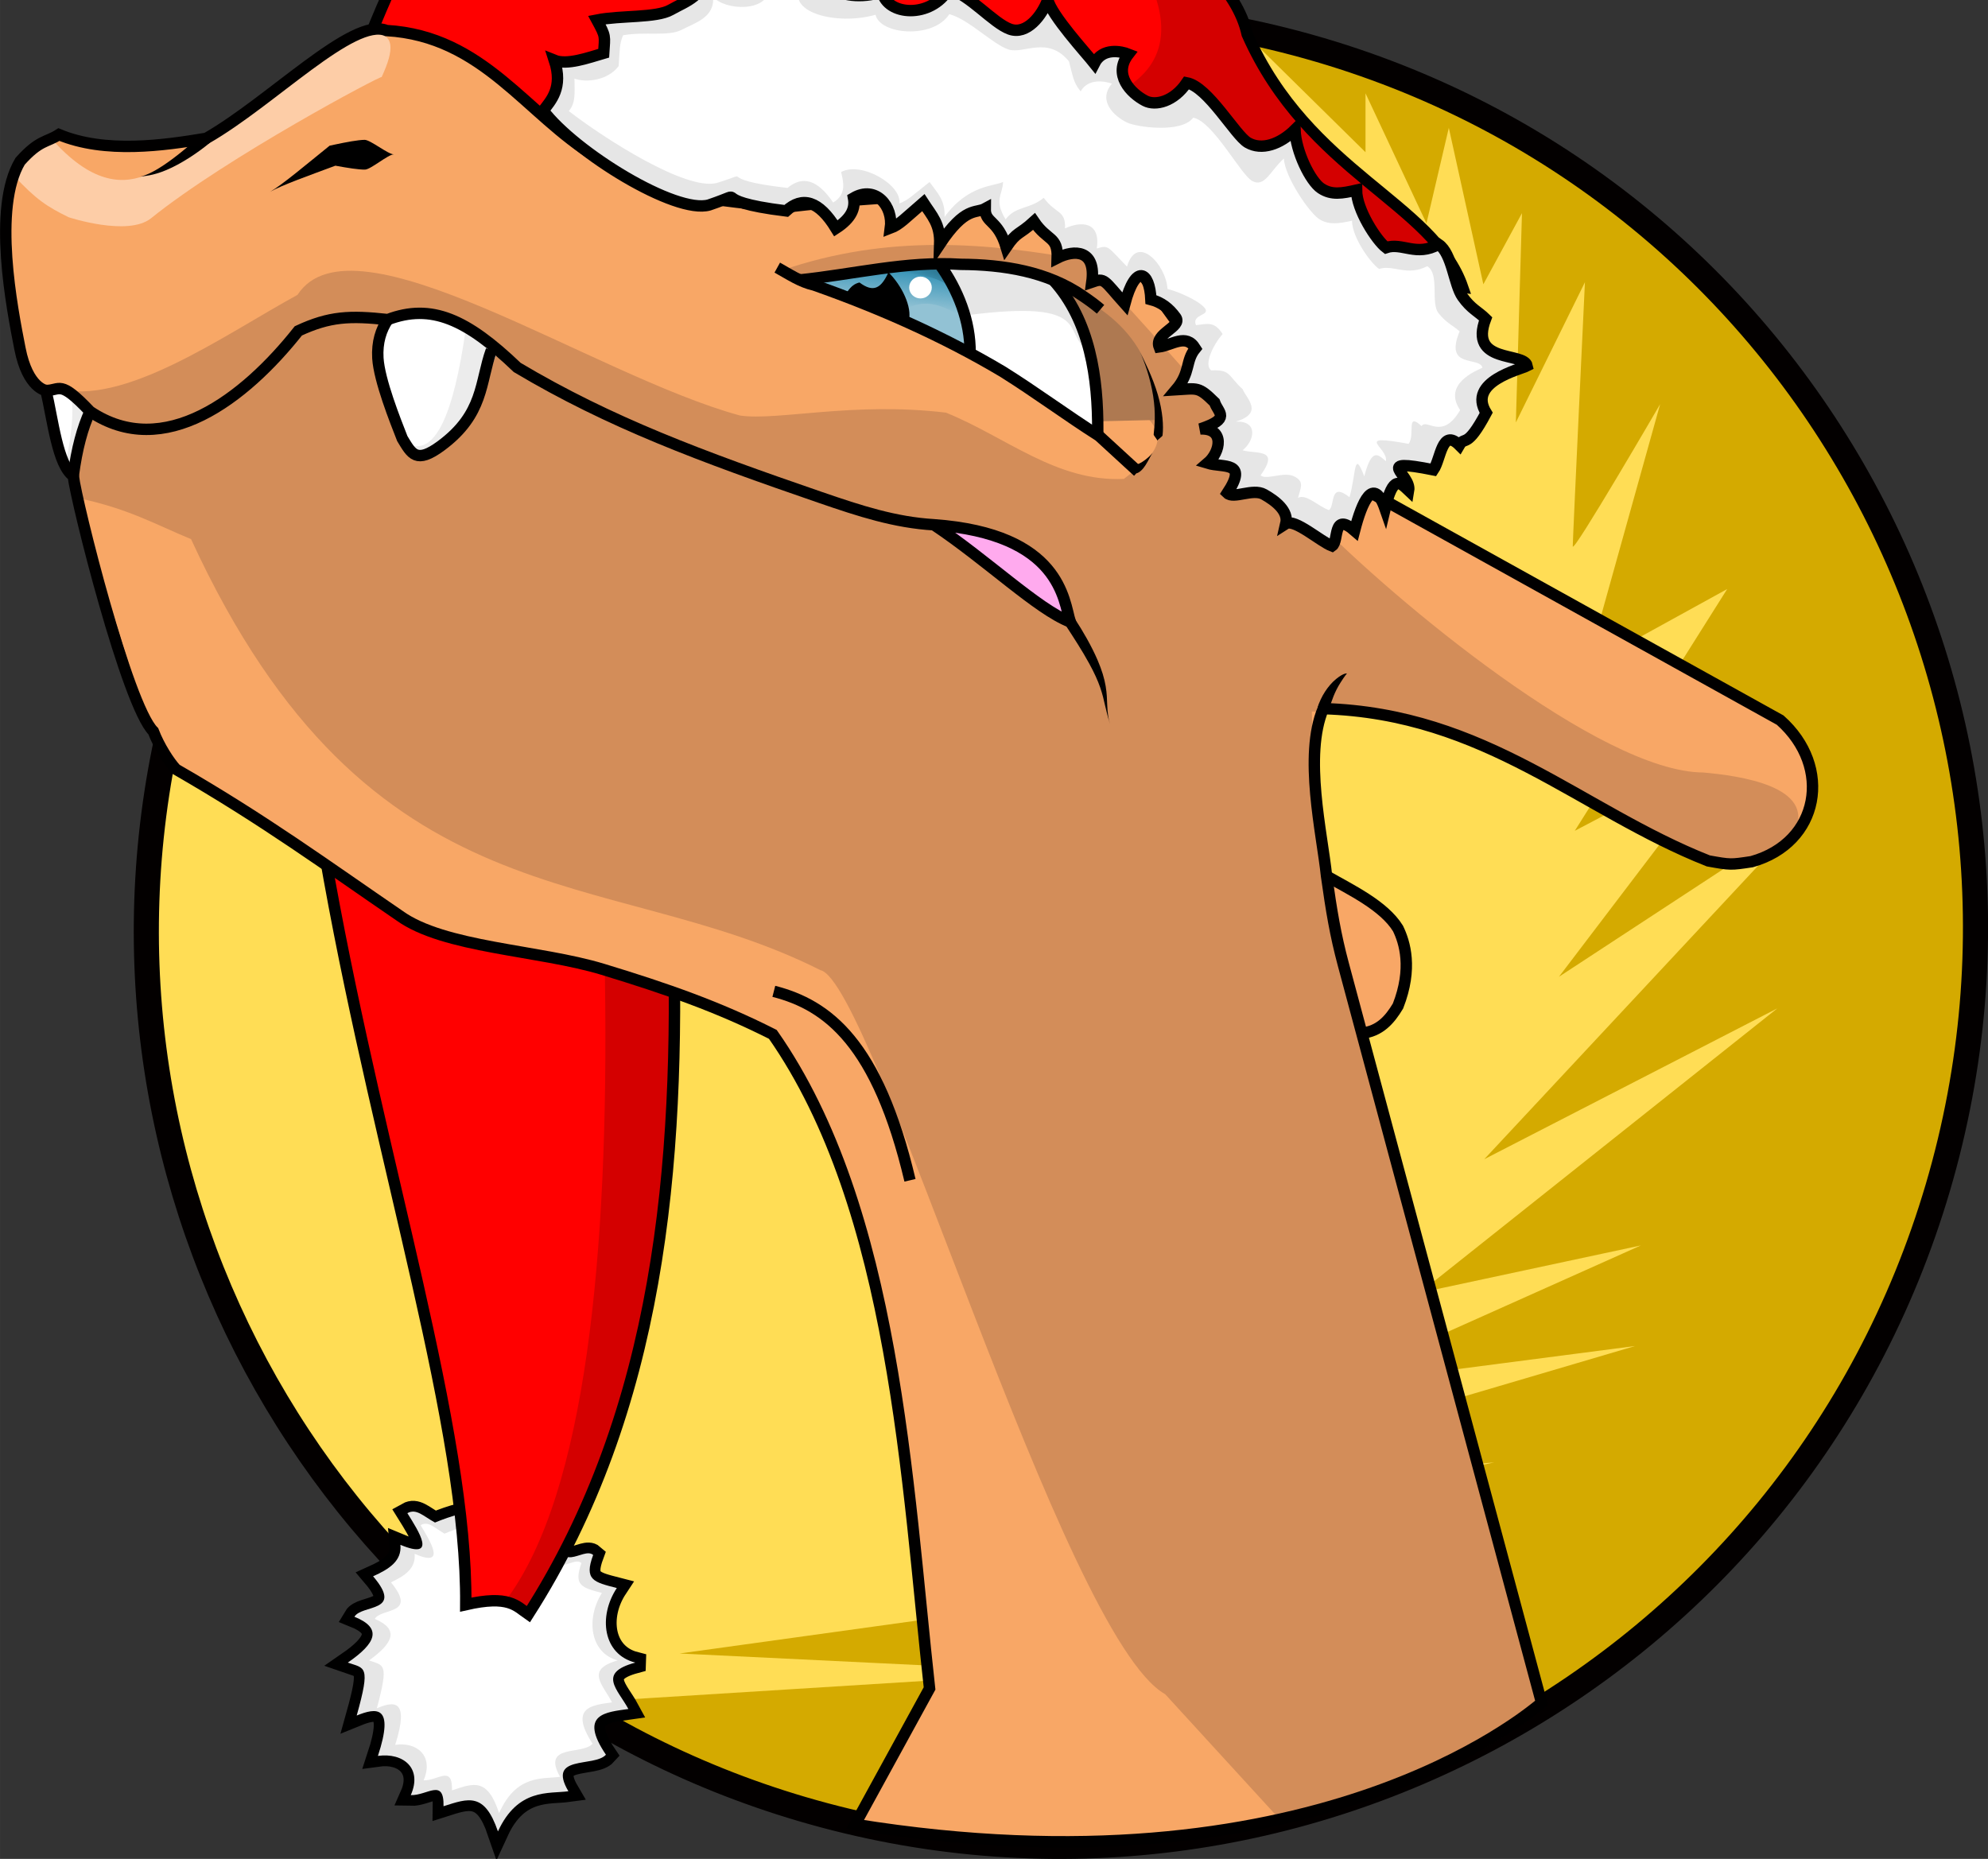 <svg xmlns="http://www.w3.org/2000/svg" xmlns:svg="http://www.w3.org/2000/svg" xmlns:xlink="http://www.w3.org/1999/xlink" id="svg8" width="174.709" height="163.38" version="1.1" viewBox="0 0 46.225 43.228"><rect x="0" y="0" width="46.225" height="43.228" fill="#333333" stroke="none"/><defs id="defs2"><linearGradient id="linearGradient881"><stop style="stop-color:#2c728c;stop-opacity:1" id="stop877" offset="0"/><stop style="stop-color:#2c728c;stop-opacity:0" id="stop879" offset="1"/></linearGradient><linearGradient id="linearGradient873"><stop style="stop-color:#3995b8;stop-opacity:1" id="stop869" offset="0"/><stop style="stop-color:#3995b8;stop-opacity:0" id="stop871" offset="1"/></linearGradient><linearGradient id="linearGradient875" x1="91.249" x2="91.154" y1="17.007" y2="17.867" gradientTransform="translate(-55.374,-0.945)" gradientUnits="userSpaceOnUse" xlink:href="#linearGradient873"/><linearGradient id="linearGradient883" x1="91.594" x2="91.348" y1="16.869" y2="17.308" gradientTransform="translate(-55.374,-0.945)" gradientUnits="userSpaceOnUse" xlink:href="#linearGradient881"/></defs><g id="layer2" transform="translate(-14.418,-9.726)" style="display:inline;opacity:1"><ellipse id="ellipse1010" cx="46.344" cy="19.029" rx="21.255" ry="21.322" transform="rotate(16.4)" style="opacity:1;fill:#fd5;fill-opacity:1;stroke:none;stroke-width:.584;stroke-miterlimit:4;stroke-dasharray:none;stroke-opacity:1"/><path style="fill:#d4aa00;fill-opacity:1;stroke:none;stroke-width:.265px;stroke-linecap:butt;stroke-linejoin:miter;stroke-opacity:1" id="path4729" d="m 27.465,49.342 11.709,-0.731 -8.954,-0.434 13.497,-1.871 -7.45,0.167 12.896,-2.74 -8.285,0.702 11.559,-3.408 -7.183,0.935 7.317,-3.274 -5.145,1.102 8.319,-6.615 -6.815,3.508 7.45,-7.985 -5.713,3.742 4.053,-5.331 -3.685,1.937 3.544,-5.622 -3.26,1.795 1.701,-6.095 c 0,0 -2.032,3.496 -2.032,3.307 0,-0.189 0.283,-6.142 0.283,-6.142 l -1.606,3.26 0.142,-4.866 -0.898,1.654 -0.803,-3.638 -0.52,2.221 -1.417,-3.024 v 1.37 l -3.01,-2.966 c 1.957,0.191 9.577,2.286 14.16,9.769 2.741,4.376 4.586,11.653 1.748,18.804 -1.009,4.097 -7.085,11.073 -13.654,12.946 -7.314,2.052 -13.613,0.498 -17.947,-2.478 z"/><path id="path927" d="m 18.243,27.166 c 0.123,-0.61 0.274,-1.219 0.453,-1.827 1.552,-5.272 4.955,-9.493 9.288,-12.159 m 0,0 c 4.951,-3.046 11.117,-4.062 17.123,-2.294 11.261,3.314 17.695,15.159 14.37,26.456 C 56.151,48.638 44.327,55.109 33.066,51.794 22.41,48.658 16.077,37.886 18.243,27.166" style="opacity:1;fill:none;fill-opacity:1;stroke:#030000;stroke-width:.584;stroke-miterlimit:4;stroke-dasharray:none;stroke-opacity:1"/><g id="g958" transform="translate(-1.134,8.599)"><path id="path1654" d="m 30.321,39.791 c -0.888,0.24 -0.404,0.622 -0.158,1.078 -0.516,0.074 -1.167,0.11 -0.522,1.063 -0.271,0.301 -1.377,-0.008 -0.873,0.85 -0.45,0.062 -1.172,-0.078 -1.638,0.934 -0.313,-0.915 -0.683,-0.772 -1.265,-0.586 0.013,-0.664 -0.374,-0.247 -0.762,-0.258 0.278,-0.628 -0.176,-0.994 -0.764,-0.912 0.393,-1.188 -0.038,-1.124 -0.493,-0.939 0.33,-1.178 0.19,-1.092 -0.207,-1.231 0.645,-0.445 0.82,-0.797 0.154,-1.066 0.173,-0.292 1.158,-0.091 0.434,-0.941 0.371,-0.167 0.671,-0.354 0.635,-0.732 0.868,0.363 0.426,-0.312 0.162,-0.736 0.208,-0.117 0.371,0.07 0.642,0.218 0.354,-0.147 0.816,-0.297 1.314,-0.285 0.36,0.468 1.022,0.809 1.59,0.426 -0.077,1.163 0.539,0.405 0.774,0.613 -0.218,0.586 0.016,0.631 0.55,0.769 -0.436,0.661 -0.323,1.542 0.427,1.733 z" style="opacity:1;fill:none;fill-opacity:1;stroke:#000;stroke-width:.5;stroke-miterlimit:4;stroke-dasharray:none;stroke-opacity:1"/><path style="opacity:1;fill:#e6e6e6;fill-opacity:1;stroke:none;stroke-width:.5;stroke-miterlimit:4;stroke-dasharray:none;stroke-opacity:1" id="path1689" d="m 30.321,39.791 c -0.888,0.24 -0.404,0.622 -0.158,1.078 -0.516,0.074 -1.167,0.11 -0.522,1.063 -0.271,0.301 -1.377,-0.008 -0.873,0.85 -0.45,0.062 -1.172,-0.078 -1.638,0.934 -0.313,-0.915 -0.683,-0.772 -1.265,-0.586 0.013,-0.664 -0.374,-0.247 -0.762,-0.258 0.278,-0.628 -0.176,-0.994 -0.764,-0.912 0.393,-1.188 -0.038,-1.124 -0.493,-0.939 0.33,-1.178 0.19,-1.092 -0.207,-1.231 0.645,-0.445 0.82,-0.797 0.154,-1.066 0.173,-0.292 1.158,-0.091 0.434,-0.941 0.371,-0.167 0.671,-0.354 0.635,-0.732 0.868,0.363 0.426,-0.312 0.162,-0.736 0.208,-0.117 0.371,0.07 0.642,0.218 0.354,-0.147 0.816,-0.297 1.314,-0.285 0.36,0.468 1.022,0.809 1.59,0.426 -0.077,1.163 0.539,0.405 0.774,0.613 -0.218,0.586 0.016,0.631 0.55,0.769 -0.436,0.661 -0.323,1.542 0.427,1.733 z"/><path id="path1691" d="m 29.919,39.738 c -0.769,0.217 -0.35,0.563 -0.137,0.976 -0.447,0.067 -1.01,0.1 -0.452,0.962 -0.235,0.273 -1.192,-0.007 -0.755,0.77 -0.389,0.056 -1.015,-0.07 -1.418,0.845 -0.271,-0.828 -0.591,-0.699 -1.095,-0.53 0.011,-0.601 -0.324,-0.223 -0.66,-0.233 0.241,-0.568 -0.153,-0.9 -0.661,-0.825 0.34,-1.075 -0.033,-1.018 -0.427,-0.85 0.286,-1.066 0.164,-0.988 -0.18,-1.114 0.558,-0.403 0.71,-0.721 0.133,-0.965 0.15,-0.264 1.002,-0.083 0.376,-0.851 0.321,-0.151 0.581,-0.321 0.549,-0.662 0.752,0.328 0.369,-0.283 0.14,-0.667 0.18,-0.106 0.321,0.063 0.556,0.198 0.307,-0.133 0.706,-0.268 1.138,-0.258 0.312,0.424 0.885,0.732 1.376,0.386 -0.067,1.052 0.467,0.367 0.67,0.555 -0.189,0.53 0.014,0.571 0.476,0.696 -0.377,0.598 -0.279,1.396 0.37,1.569 z" style="opacity:1;fill:#fff;fill-opacity:1;stroke:none;stroke-width:.443;stroke-miterlimit:4;stroke-dasharray:none;stroke-opacity:1"/></g><path id="path1701" d="M 48.428,16.405 C 47.751,14.437 44.843,13.747 43.418,10.524 42.523,6.402 28.291,2.454 23.666,9.195 17.373,22.78 25.313,38.806 25.248,47.041 c 1.006,-0.23 1.174,0.029 1.455,0.223 6.073,-9.484 2.016,-22.703 2.683,-32.663 l 1.604,-0.267 z" style="fill:red;fill-opacity:1;stroke:none;stroke-width:.265px;stroke-linecap:butt;stroke-linejoin:miter;stroke-opacity:1"/><path style="fill:#d40000;fill-opacity:1;stroke:none;stroke-width:.265px;stroke-linecap:butt;stroke-linejoin:miter;stroke-opacity:1" id="path1703" d="M 48.428,16.405 C 47.751,14.437 44.749,13.511 43.323,10.288 43.107,9.292 40.486,7.252 39.616,7.136 c 4.114,4.514 0.084,5.15 -1.234,5.201 -2.464,0.095 -6.261,1.132 -11.536,0.325 1.596,12.31 2.985,29.294 -0.632,34.234 0.521,0.171 0.208,0.174 0.489,0.367 6.073,-9.484 2.016,-22.703 2.683,-32.663 l 1.604,-0.267 c 4.583,-2.727 11.397,0.743 17.439,2.071 z"/><path style="fill:none;fill-opacity:1;stroke:#000;stroke-width:.265px;stroke-linecap:butt;stroke-linejoin:miter;stroke-opacity:1" id="path1612" d="M 48.428,16.405 C 47.751,14.437 44.843,13.747 43.418,10.524 42.523,6.402 28.196,2.548 23.571,9.29 17.279,22.875 25.313,38.806 25.248,47.041 c 1.006,-0.23 1.174,0.029 1.455,0.223 6.073,-9.484 2.016,-22.703 2.683,-32.663 l 1.604,-0.267 z"/><g id="g952" transform="translate(-146.88,-23.819)"><path id="path922" d="m 197.117,73.134 c -0.622,1.192 -6.615,4.129 -15.841,2.791 l 1.609,-3.125 c -0.526,-4.735 -0.796,-11.143 -3.644,-15.211 -1.26,-0.638 -2.465,-1.06 -3.955,-1.513 -1.49,-0.453 -3.691,-0.497 -4.729,-1.25 l -5.196,-3.402 -0.551,-0.908 c -0.697,-1.899 -1.837,-5.913 -1.837,-5.913 -0.365,-0.25 -0.477,-1.323 -0.635,-1.988 0,0 -0.422,-0.047 -0.604,-0.972 -0.182,-0.925 -0.644,-3.275 0.003,-4.357 0.448,-0.502 0.613,-0.436 0.903,-0.622 1.079,0.449 2.438,0.253 3.43,0.087 1.515,-0.869 3.407,-2.832 4.186,-2.506 2.262,0.131 3.252,1.96 4.878,2.94 1.399,0.931 2.892,1.013 4.377,1.169 10.539,-1.223 6.139,1.908 13.163,6.381 l 9.989,5.546 c 1.226,1.089 0.917,2.851 -0.663,3.292 -0.49,0.074 -0.492,0.075 -1.008,-0.018 -2.984,-1.181 -5.168,-3.429 -8.954,-3.541 -0.46,1.095 -0.026,2.901 0.105,3.902 0.586,0.331 1.303,0.675 1.632,1.209 0.157,0.322 0.365,0.869 0.021,1.746 -0.193,0.322 -0.429,0.589 -0.851,0.678 z" style="fill:#f8a766;fill-opacity:1;stroke:none;stroke-width:.265px;stroke-linecap:butt;stroke-linejoin:miter;stroke-opacity:1"/></g><path style="fill:#d38d59;fill-opacity:1;stroke:none;stroke-width:.265px;stroke-linecap:butt;stroke-linejoin:miter;stroke-opacity:1" id="path967" d="m 15.429,18.754 0.892,2.574 c 1.118,0.244 1.747,0.61 2.539,0.935 4.178,9.08 9.654,7.513 14.633,10.023 1.214,0.245 5.638,15.505 8.018,16.838 l 2.641,2.885 c 3.86,-0.825 4.54,-1.809 6.046,-2.752 l -3.942,-14.566 c -0.515,-2.53 -1.23,-4.258 -1.336,-8.419 3.753,0.057 6.34,2.252 9.421,3.541 0.962,-0.029 1.469,-0.33 1.804,-0.735 0.502,-1.068 -1.278,-1.313 -2.126,-1.388 -2.384,-0.012 -7.163,-3.982 -9.032,-5.895 -3.827,-4.411 -4.444,-5.045 -5.345,-6.014 -2.238,-0.412 -4.574,-0.623 -7.049,0.234 3.027,1.174 5.867,2.285 7.215,3.724 0.468,-0.518 0.77,-0.716 1.238,-0.35 0.613,0.59 0.153,0.971 -0.495,1.474 -1.568,0.074 -2.73,-0.97 -4.137,-1.541 -2.162,-0.259 -3.918,0.195 -4.789,0.067 -3.43,-0.935 -9.002,-4.791 -10.29,-2.806 -1.707,0.934 -4.06,2.623 -5.62,2.17 z"/><path style="fill:#fff;fill-opacity:1;stroke:none;stroke-width:.265px;stroke-linecap:butt;stroke-linejoin:miter;stroke-opacity:1" id="path969" d="m 33.167,16.314 c 1.965,-0.162 3.761,-0.942 6.071,0.165 0.661,1.64 0.68,2.462 0.661,3.236 -2.147,-1.62 -4.397,-2.727 -6.733,-3.402 z"/><path style="fill:#fff;fill-opacity:1;stroke:none;stroke-width:.265px;stroke-linecap:butt;stroke-linejoin:miter;stroke-opacity:1" id="path981" d="m 15.521,18.865 c 0.464,-0.393 0.679,0.215 0.969,0.52 -0.095,0.237 -0.245,0.752 -0.402,1.299 -0.302,-0.154 -0.452,-0.916 -0.567,-1.819 z"/><path style="fill:#fff;fill-opacity:1;stroke:none;stroke-width:.265px;stroke-linecap:butt;stroke-linejoin:miter;stroke-opacity:1" id="path979" d="m 23.387,17.164 c 0.819,-0.325 1.638,-0.116 2.457,0.567 -0.13,0.793 -0.305,1.519 -0.685,1.937 -0.323,0.224 -1.01,1.358 -1.441,0.047 -0.27,-0.744 -0.607,-1.444 -0.331,-2.551 z"/><path style="fill:#fdcda7;fill-opacity:1;stroke:none;stroke-width:.265px;stroke-linecap:butt;stroke-linejoin:miter;stroke-opacity:1" id="path983" d="m 14.741,13.81 c 0.234,-0.644 0.588,-0.721 0.945,-0.78 1.837,1.998 2.861,-0.041 3.449,0.047 1.266,-0.859 1.927,-1.793 3.803,-2.575 0.716,-0.072 0.638,0.401 0.354,1.016 0,-0.047 -3.596,1.861 -5.363,3.284 -0.536,0.431 -1.914,-0.024 -1.914,-0.024 -0.494,-0.243 -0.754,-0.406 -1.276,-0.969 z"/><path style="fill:#ae7951;fill-opacity:1;stroke:none;stroke-width:.265px;stroke-linecap:butt;stroke-linejoin:miter;stroke-opacity:1" id="path985" d="m 38.939,16.317 c 0.551,0.584 1.023,1.347 1.002,3.207 l 1.403,-0.033 c -0.081,-1.89 -1.184,-2.6 -2.405,-3.174 z"/><path style="fill:#92c2d4;fill-opacity:1;stroke:none;stroke-width:.265px;stroke-linecap:butt;stroke-linejoin:miter;stroke-opacity:1" id="path987" d="m 33.193,16.3 c 1.055,-0.272 2.047,-0.327 3.04,-0.384 0.544,0.537 0.55,1.253 0.752,1.904 -1.188,-0.602 -2.479,-1.074 -3.792,-1.52 z"/><path style="fill:#e6e6e6;fill-opacity:1;stroke:none;stroke-width:.265px;stroke-linecap:butt;stroke-linejoin:miter;stroke-opacity:1" id="path989" d="m 36.298,15.853 c 0.865,0.021 1.862,0.106 2.634,0.437 0.418,0.181 0.554,1.02 0.803,1.595 -0.651,-0.371 0.183,-1.22 -2.847,-0.827 0.099,-0.186 -0.363,-0.751 -0.591,-1.205 z"/><path style="fill:url(#linearGradient875);fill-opacity:1;stroke:none;stroke-width:.265px;stroke-linecap:butt;stroke-linejoin:miter;stroke-opacity:1" id="path991" d="m 35.187,17.058 c 0.616,-0.36 0.92,-0.396 1.713,0.106 l -0.697,-1.252 -2.858,0.331 z"/><path style="fill:url(#linearGradient883);fill-opacity:1;stroke:none;stroke-width:.265px;stroke-linecap:butt;stroke-linejoin:miter;stroke-opacity:1" id="path867" d="m 34.83,16.025 c 1.289,0.056 1.619,0.239 1.863,0.576 l -0.426,-0.735 z"/><path style="fill:#ececec;fill-opacity:1;stroke:none;stroke-width:.265px;stroke-linecap:butt;stroke-linejoin:miter;stroke-opacity:1" id="path885" d="m 23.895,20.046 0.461,0.295 c 0.977,-0.483 1.271,-1.512 1.642,-2.48 l -0.744,-0.532 c -0.294,2.126 -0.749,3.016 -1.358,2.717 z"/><path style="fill:#ececec;fill-opacity:1;stroke:none;stroke-width:.265px;stroke-linecap:butt;stroke-linejoin:miter;stroke-opacity:1" id="path887" d="m 16.052,18.895 0.449,0.472 -0.397,1.305 -0.193,-0.076 c 0.123,-0.418 0.266,-1.363 0.142,-1.701 z"/><path style="fill:#fae;fill-opacity:1;stroke:none;stroke-width:.265px;stroke-linecap:butt;stroke-linejoin:miter;stroke-opacity:1" id="path931" d="m 36.55,22.13 c 0.953,0.794 1.831,1.477 2.606,2.005 -0.068,-0.415 0.019,-0.753 -0.551,-1.42 C 37.784,22.179 37.104,21.997 36.55,22.13 Z"/><g id="g920" transform="translate(-55.374,-0.945)"><path id="path844" d="m 70.86,19.751 c 0.337,0.005 0.309,-0.269 1.025,0.488 1.713,1.153 3.592,-0.292 4.844,-1.874 0.727,-0.338 1.196,-0.358 2.079,-0.262 1.013,-0.384 1.841,-0.007 3.01,1.113 2.158,1.285 4.276,2.068 7.045,3.021 0.934,0.322 1.74,0.583 2.643,0.637 2.956,0.212 3.021,1.771 3.171,2.26 -0.763,-0.298 -1.921,-1.425 -3.171,-2.26" style="fill:none;stroke:#000;stroke-width:.265px;stroke-linecap:butt;stroke-linejoin:miter;stroke-opacity:1"/><path id="path846" d="m 94.678,25.135 c 0,0 -0.111,0.072 -0.111,0.072 0.186,0.285 0.387,0.592 0.553,0.897 0.121,0.221 0.199,0.396 0.254,0.555 0.054,0.155 0.084,0.287 0.112,0.413 0.048,0.208 0.068,0.278 0.117,0.441 -0.041,-0.134 -0.058,-0.267 -0.066,-0.448 -0.005,-0.125 -0.007,-0.269 -0.036,-0.438 -0.03,-0.176 -0.087,-0.373 -0.192,-0.615 -0.139,-0.321 -0.34,-0.669 -0.523,-0.948 0,0 -0.111,0.072 -0.111,0.072 z" style="fill:#000;fill-rule:nonzero;stroke:none;stroke-width:.265px;stroke-linecap:butt;stroke-linejoin:miter;stroke-opacity:1"/><path id="path850" d="m 78.808,18.103 c -0.158,0.238 -0.251,0.524 -0.23,0.896 0.033,0.523 0.404,1.451 0.568,1.871 0.218,0.358 0.324,0.594 0.902,0.167 1.001,-0.741 0.902,-1.481 1.169,-2.222" style="fill:none;stroke:#000;stroke-width:.265px;stroke-linecap:butt;stroke-linejoin:miter;stroke-opacity:1"/><path id="path852" d="m 71.495,21.739 c 0.083,-0.641 0.218,-1.126 0.39,-1.5" style="fill:none;stroke:#000;stroke-width:.265px;stroke-linecap:butt;stroke-linejoin:miter;stroke-opacity:1"/><path id="path854" d="m 74.592,13.888 c 0,0 -0.083,-0.1 -0.083,-0.1 -0.31,0.258 -0.582,0.503 -0.909,0.722 -0.276,0.185 -0.461,0.254 -0.556,0.269 0.091,-0.014 0.295,-0.018 0.617,-0.154 0.341,-0.143 0.73,-0.4 1.014,-0.637 0,0 -0.083,-0.1 -0.083,-0.1 z" style="fill:#000;fill-rule:nonzero;stroke:none;stroke-width:.265px;stroke-linecap:butt;stroke-linejoin:miter;stroke-opacity:1"/><g id="g895"><path style="fill:none;stroke:#000;stroke-width:.265px;stroke-linecap:butt;stroke-linejoin:miter;stroke-opacity:1" id="path864" d="m 87.865,16.894 c 0.278,0.154 0.543,0.336 0.859,0.406 1.517,0.536 3,1.19 4.384,2.014 0.761,0.476 1.482,1.013 2.239,1.494 0.301,0.277 0.603,0.553 0.904,0.83"/><path style="fill:none;stroke:#000;stroke-width:.265px;stroke-linecap:butt;stroke-linejoin:miter;stroke-opacity:1" id="path866" d="m 88.373,17.182 c 1.252,-0.128 2.493,-0.446 3.76,-0.364 0.99,0.006 2.018,0.165 2.847,0.744 0.139,0.093 0.274,0.193 0.402,0.301"/><path style="fill:none;stroke:#000;stroke-width:.265px;stroke-linecap:butt;stroke-linejoin:miter;stroke-opacity:1" id="path868" d="m 94.283,17.187 c 0.858,0.942 1.041,2.284 1.034,3.509 l -3.61e-4,0.042 -5.22e-4,0.042"/><path style="fill:none;stroke:#000;stroke-width:.265px;stroke-linecap:butt;stroke-linejoin:miter;stroke-opacity:1" id="path870" d="m 92.349,18.882 c 0.007,-0.747 -0.283,-1.472 -0.713,-2.072"/><path style="fill:#000;fill-rule:nonzero;stroke:none;stroke-width:.265px;stroke-linecap:butt;stroke-linejoin:miter;stroke-opacity:1" id="path872" d="m 96.701,20.92 c 0.005,-0.027 0.12,-0.096 0.123,-0.124 0.025,-0.223 0.005,-0.55 -0.109,-0.943 -0.126,-0.431 -0.317,-0.786 -0.414,-0.987 0.095,0.197 0.238,0.587 0.304,1.012 0.062,0.402 0.036,0.684 0.012,0.896 -0.003,0.026 0.09,0.12 0.085,0.147 z"/><path style="fill:#000;fill-rule:nonzero;stroke:none;stroke-width:.265px;stroke-linecap:butt;stroke-linejoin:miter;stroke-opacity:1" id="path876" d="m 96.167,21.588 c 0.005,-9.34e-4 -0.004,-0.102 -6.19e-4,-0.103 0.013,-0.004 0.036,-0.006 0.068,-0.016 0.033,-0.01 0.071,-0.027 0.115,-0.055 0.097,-0.06 0.205,-0.16 0.243,-0.211 -0.04,0.053 -0.097,0.181 -0.166,0.287 -0.031,0.048 -0.064,0.09 -0.1,0.123 -0.038,0.035 -0.075,0.056 -0.105,0.064 -0.007,0.002 -0.049,-0.092 -0.055,-0.091 z"/></g><path id="path901" d="m 100.638,31.043 c 0.559,0.321 1.331,0.685 1.66,1.219 0.157,0.322 0.344,0.927 0,1.804 -0.193,0.322 -0.429,0.589 -0.84,0.63" style="fill:none;stroke:#000;stroke-width:.265px;stroke-linecap:butt;stroke-linejoin:miter;stroke-opacity:1"/><path id="path903" d="m 87.785,33.724 c 1.254,0.32 2.411,1.202 3.166,4.394" style="fill:none;stroke:#000;stroke-width:.265px;stroke-linecap:butt;stroke-linejoin:miter;stroke-opacity:1"/></g><g id="g961" transform="translate(-55.374,-0.945)"><path id="path842" d="M 91.406,49.935 C 90.88,45.2 90.61,38.792 87.762,34.725 86.502,34.087 85.298,33.665 83.808,33.212 82.318,32.759 80.117,32.715 79.078,31.962 77.436,30.84 75.937,29.74 73.883,28.56 73.724,28.388 73.491,28.028 73.356,27.676 72.746,27.063 71.569,22.36 71.495,21.739 c -0.365,-0.25 -0.477,-1.323 -0.635,-1.988 0,0 -0.422,-0.047 -0.604,-0.972 -0.182,-0.925 -0.644,-3.275 0.003,-4.357 0.448,-0.502 0.613,-0.436 0.903,-0.622 1.079,0.449 2.438,0.253 3.43,0.087 1.515,-0.869 3.407,-2.832 4.186,-2.506 2.262,0.131 3.252,1.96 4.878,2.94 1.399,0.931 2.892,1.013 4.377,1.169 10.539,-1.223 6.139,1.908 13.163,6.381 l 9.989,5.546 c 1.226,1.089 0.917,2.851 -0.663,3.292 -0.49,0.074 -0.492,0.075 -1.008,-0.018 -2.984,-1.181 -5.168,-3.429 -8.954,-3.541 -0.46,1.095 -0.026,2.901 0.077,3.893 0.115,0.815 0.205,1.362 0.39,2.054 l 0.429,1.598 4.181,15.574 c -0.392,0.32 -5.372,4.533 -15.962,2.827 z" style="display:inline;opacity:1;fill:none;fill-opacity:1;stroke:#010000;stroke-width:.265px;stroke-linecap:butt;stroke-linejoin:miter;stroke-opacity:1"/><path id="path954" d="m 100.56,27.151 c 0,0 0.126,0.039 0.126,0.039 0.076,-0.243 0.139,-0.429 0.273,-0.641 0.104,-0.165 0.152,-0.217 0.152,-0.217 0,0 -0.069,-0.02 -0.251,0.128 -0.192,0.157 -0.351,0.408 -0.427,0.651 0,0 0.126,0.039 0.126,0.039 z" style="fill:#000;fill-rule:nonzero;stroke:none;stroke-width:.265px;stroke-linecap:butt;stroke-linejoin:miter;stroke-opacity:1"/></g><path style="fill:#000;fill-rule:nonzero;stroke:none;stroke-width:.265px;stroke-linecap:butt;stroke-linejoin:miter;stroke-opacity:1" id="path975" d="m 20.694,14.188 c 0.273,-0.156 0.938,-0.391 1.522,-0.609 0.285,0.052 0.54,0.093 0.688,0.091 0.135,-0.002 0.537,-0.353 0.672,-0.355 -0.135,0.002 -0.546,-0.339 -0.681,-0.337 -0.152,0.002 -0.415,0.051 -0.707,0.113 -0.035,0.007 -0.07,0.015 -0.106,0.023 0,0 -0.011,0.009 -0.011,0.009 -0.504,0.406 -1.089,0.901 -1.377,1.066 z"/><path style="fill:#000;fill-opacity:1;stroke:none;stroke-width:.265px;stroke-linecap:butt;stroke-linejoin:miter;stroke-opacity:1" id="path861" d="m 34.036,16.638 1.512,0.549 c 0.087,-0.316 -0.165,-0.829 -0.472,-1.128 -0.167,0.368 -0.346,0.482 -0.673,0.236 -0.192,0.045 -0.265,0.19 -0.366,0.343 z"/><ellipse style="opacity:1;fill:#fff;fill-opacity:1;stroke:none;stroke-width:1.465;stroke-miterlimit:4;stroke-dasharray:none;stroke-opacity:1" id="path865" cx="35.821" cy="16.412" rx=".263" ry=".254"/><path style="fill:#b3b3b3;fill-opacity:1;stroke:none;stroke-width:.265px;stroke-linecap:butt;stroke-linejoin:miter;stroke-opacity:1" id="path1668" d="m 42.212,17.832 c -0.237,0.291 -0.104,0.551 -0.45,0.958 0.504,-0.03 0.52,-0.08 0.897,0.291 0.086,0.254 0.393,0.376 -0.332,0.62 0.58,-0.025 0.472,0.539 0.169,0.796 0.369,0.113 0.954,-0.059 0.459,0.696 0.147,0.144 0.593,-0.118 0.854,0.03 0.262,0.147 0.577,0.386 0.507,0.682 0.202,-0.129 0.808,0.417 1.076,0.518 0.163,-0.111 0.004,-0.808 0.522,-0.357 0.172,-0.668 0.44,-1.284 0.709,-0.509 0.189,-0.804 0.35,-0.609 0.549,-0.422 0.067,-0.38 -0.857,-0.768 0.577,-0.483 0.173,-0.252 0.195,-0.981 0.602,-0.573 0.131,-0.226 0.166,0.108 0.624,-0.753 -0.448,-0.725 0.788,-1.007 0.952,-1.093 -0.07,-0.328 -1.367,-0.038 -0.965,-1.094 -0.17,-0.168 -0.336,-0.227 -0.537,-0.51 -0.202,-0.283 -0.238,-1.006 -0.556,-1.221 -0.519,0.293 -0.851,-0.05 -1.222,0.077 -0.22,-0.166 -0.685,-0.878 -0.687,-1.338 -0.339,0.077 -0.58,0.121 -0.825,-0.041 -0.249,-0.165 -0.588,-0.857 -0.606,-1.364 -0.349,0.344 -0.778,0.488 -1.099,0.3 -0.292,-0.172 -0.922,-1.299 -1.42,-1.391 -0.297,0.439 -0.725,0.544 -0.966,0.418 -0.331,-0.173 -0.757,-0.606 -0.387,-1.083 -0.163,-0.065 -0.601,-0.163 -0.793,0.216 -0.189,-0.237 -0.992,-1.113 -1.083,-1.482 -0.138,0.375 -0.492,0.824 -0.881,0.684 -0.389,-0.14 -0.925,-0.793 -1.42,-0.939 -0.415,0.704 -1.442,0.626 -1.549,0.073 -0.987,0.312 -1.858,-0.269 -1.378,-1.052 -0.608,0.28 -1.12,0.651 -1.312,0.322 -0.039,0.663 -1.128,0.621 -1.432,0.229 0.05,0.577 -0.46,0.726 -0.795,0.918 -0.336,0.192 -1.163,0.127 -1.718,0.237 0.213,0.393 0.185,0.357 0.159,0.772 -0.369,0.108 -0.854,0.283 -1.147,0.164 0.21,0.642 -0.083,0.938 -0.259,1.17 0.73,0.968 3.081,2.42 3.859,2.194 1.061,-0.363 -0.209,-0.106 1.79,0.139 0.375,-0.343 0.76,-0.242 1.157,0.406 0.364,-0.236 0.454,-0.471 0.409,-0.707 0.513,-0.302 0.927,0.188 0.857,0.702 0.211,-0.079 0.343,-0.23 0.766,-0.594 0.203,0.313 0.396,0.493 0.381,0.969 0.595,-0.894 0.836,-0.709 1.058,-0.83 -0.006,0.35 0.292,0.242 0.489,0.898 0.259,-0.379 0.289,-0.273 0.645,-0.598 0.312,0.462 0.558,0.336 0.54,0.85 0.403,-0.204 0.909,-0.196 0.805,0.56 0.309,-0.107 0.272,-0.049 0.767,0.503 0.251,-0.938 0.577,-0.765 0.607,-0.098 0.243,0.064 0.421,0.199 0.578,0.416 0.157,0.217 -0.506,0.375 -0.386,0.686 0.29,-0.038 0.633,-0.323 0.839,0.035 z"/><path id="path1656" d="m 42.212,17.832 c -0.237,0.291 -0.104,0.551 -0.45,0.958 0.504,-0.03 0.52,-0.08 0.897,0.291 0.086,0.254 0.393,0.376 -0.332,0.62 0.58,-0.025 0.472,0.539 0.169,0.796 0.369,0.113 0.954,-0.059 0.459,0.696 0.147,0.144 0.593,-0.118 0.854,0.03 0.262,0.147 0.577,0.386 0.507,0.682 0.202,-0.129 0.808,0.417 1.076,0.518 0.163,-0.111 0.004,-0.808 0.522,-0.357 0.172,-0.668 0.44,-1.284 0.709,-0.509 0.189,-0.804 0.35,-0.609 0.549,-0.422 0.067,-0.38 -0.857,-0.768 0.577,-0.483 0.173,-0.252 0.195,-0.981 0.602,-0.573 0.131,-0.226 0.166,0.108 0.624,-0.753 -0.448,-0.725 0.788,-1.007 0.952,-1.093 -0.07,-0.328 -1.367,-0.038 -0.965,-1.094 -0.17,-0.168 -0.336,-0.227 -0.537,-0.51 -0.202,-0.283 -0.238,-1.006 -0.556,-1.221 -0.519,0.293 -0.851,-0.05 -1.222,0.077 -0.22,-0.166 -0.685,-0.878 -0.687,-1.338 -0.339,0.077 -0.58,0.121 -0.825,-0.041 -0.249,-0.165 -0.588,-0.857 -0.606,-1.364 -0.349,0.344 -0.778,0.488 -1.099,0.3 -0.292,-0.172 -0.922,-1.299 -1.42,-1.391 -0.297,0.439 -0.725,0.544 -0.966,0.418 -0.331,-0.173 -0.757,-0.606 -0.387,-1.083 -0.163,-0.065 -0.601,-0.163 -0.793,0.216 -0.189,-0.237 -0.992,-1.113 -1.083,-1.482 -0.138,0.375 -0.492,0.824 -0.881,0.684 -0.389,-0.14 -0.925,-0.793 -1.42,-0.939 -0.415,0.704 -1.442,0.626 -1.549,0.073 -0.987,0.312 -1.858,-0.269 -1.378,-1.052 -0.608,0.28 -1.12,0.651 -1.312,0.322 -0.039,0.663 -1.128,0.621 -1.432,0.229 0.05,0.577 -0.46,0.726 -0.795,0.918 -0.336,0.192 -1.163,0.127 -1.718,0.237 0.213,0.393 0.185,0.357 0.159,0.772 -0.369,0.108 -0.854,0.283 -1.147,0.164 0.21,0.642 -0.083,0.938 -0.259,1.17 0.73,0.968 3.081,2.42 3.859,2.194 1.061,-0.363 -0.209,-0.106 1.79,0.139 0.375,-0.343 0.76,-0.242 1.157,0.406 0.364,-0.236 0.454,-0.471 0.409,-0.707 0.513,-0.302 0.927,0.188 0.857,0.702 0.211,-0.079 0.343,-0.23 0.766,-0.594 0.203,0.313 0.396,0.493 0.381,0.969 0.595,-0.894 0.836,-0.709 1.058,-0.83 -0.006,0.35 0.292,0.242 0.489,0.898 0.259,-0.379 0.289,-0.273 0.645,-0.598 0.312,0.462 0.558,0.336 0.54,0.85 0.403,-0.204 0.909,-0.196 0.805,0.56 0.309,-0.107 0.272,-0.049 0.767,0.503 0.251,-0.938 0.577,-0.765 0.607,-0.098 0.243,0.064 0.421,0.199 0.578,0.416 0.157,0.217 -0.506,0.375 -0.386,0.686 0.29,-0.038 0.633,-0.323 0.839,0.035 z" style="fill:#e6e6e6;fill-opacity:1;stroke:#000100;stroke-width:.265px;stroke-linecap:butt;stroke-linejoin:miter;stroke-opacity:1"/><path id="path1699" d="m 42.845,17.496 c -0.217,0.243 -0.446,0.72 -0.262,0.844 0.462,-0.025 0.385,0.128 0.731,0.438 0.079,0.213 0.504,0.548 -0.16,0.753 0.532,-0.021 0.433,0.451 0.155,0.666 0.338,0.094 0.874,-0.049 0.42,0.583 0.134,0.12 0.543,-0.098 0.783,0.025 0.24,0.123 0.151,0.252 0.087,0.5 0.185,-0.108 0.473,0.199 0.719,0.283 0.149,-0.093 0.004,-0.676 0.479,-0.299 0.158,-0.56 0.096,-1.134 0.343,-0.485 0.173,-0.673 0.321,-0.51 0.503,-0.353 0.062,-0.318 -0.786,-0.643 0.529,-0.404 0.158,-0.211 -0.072,-0.754 0.301,-0.413 0.12,-0.189 0.476,0.35 0.896,-0.371 -0.411,-0.607 0.368,-0.914 0.519,-0.986 -0.064,-0.274 -0.899,0.039 -0.531,-0.845 -0.155,-0.141 -0.308,-0.19 -0.493,-0.427 -0.185,-0.236 0.033,-0.909 -0.259,-1.089 -0.476,0.245 -0.78,-0.042 -1.12,0.064 -0.202,-0.139 -0.628,-0.735 -0.63,-1.12 -0.31,0.065 -0.532,0.102 -0.756,-0.034 -0.228,-0.138 -0.811,-0.989 -0.828,-1.414 -0.32,0.288 -0.442,0.68 -0.736,0.523 -0.268,-0.144 -0.916,-1.394 -1.373,-1.472 -0.273,0.368 -1.314,0.219 -1.535,0.114 -0.303,-0.145 -0.694,-0.507 -0.354,-0.906 -0.15,-0.054 -0.551,-0.136 -0.727,0.18 -0.173,-0.198 -0.189,-0.388 -0.272,-0.697 -0.499,-0.608 -1.054,-0.161 -1.41,-0.278 -0.357,-0.117 -0.919,-0.699 -1.372,-0.821 -0.38,0.589 -1.617,0.476 -1.716,0.014 -0.905,0.261 -2.152,-0.06 -1.712,-0.715 -0.558,0.235 -0.578,0.379 -0.754,0.104 -0.036,0.555 -1.034,0.52 -1.313,0.192 0.046,0.483 -0.421,0.608 -0.729,0.769 -0.308,0.161 -0.854,0.036 -1.362,0.127 -0.088,0.199 -0.079,0.37 -0.103,0.717 -0.255,0.338 -0.76,0.39 -1.028,0.291 0.004,0.349 0.03,0.561 -0.131,0.755 0.834,0.645 2.73,1.86 3.444,1.671 0.972,-0.304 -0.191,-0.089 1.641,0.116 0.344,-0.287 0.697,-0.202 1.061,0.34 0.334,-0.197 0.227,-0.513 0.186,-0.71 0.47,-0.253 1.416,0.299 1.353,0.73 0.194,-0.066 0.315,-0.193 0.703,-0.497 0.186,0.262 0.363,0.413 0.349,0.811 0.545,-0.749 1.156,-0.711 1.36,-0.813 -0.006,0.293 -0.219,0.418 0.059,0.87 0.238,-0.317 0.561,-0.229 0.887,-0.501 0.286,0.387 0.512,0.281 0.495,0.711 0.37,-0.171 0.833,-0.164 0.738,0.468 0.284,-0.089 0.249,-0.041 0.703,0.421 0.23,-0.785 0.913,-0.039 0.941,0.519 0.222,0.054 0.722,0.262 0.866,0.444 0.144,0.182 -0.314,0.138 -0.203,0.399 0.266,-0.032 0.43,-0.095 0.618,0.205 z" style="fill:#fff;fill-opacity:1;stroke:none;stroke-width:.232px;stroke-linecap:butt;stroke-linejoin:miter;stroke-opacity:1"/></g></svg>